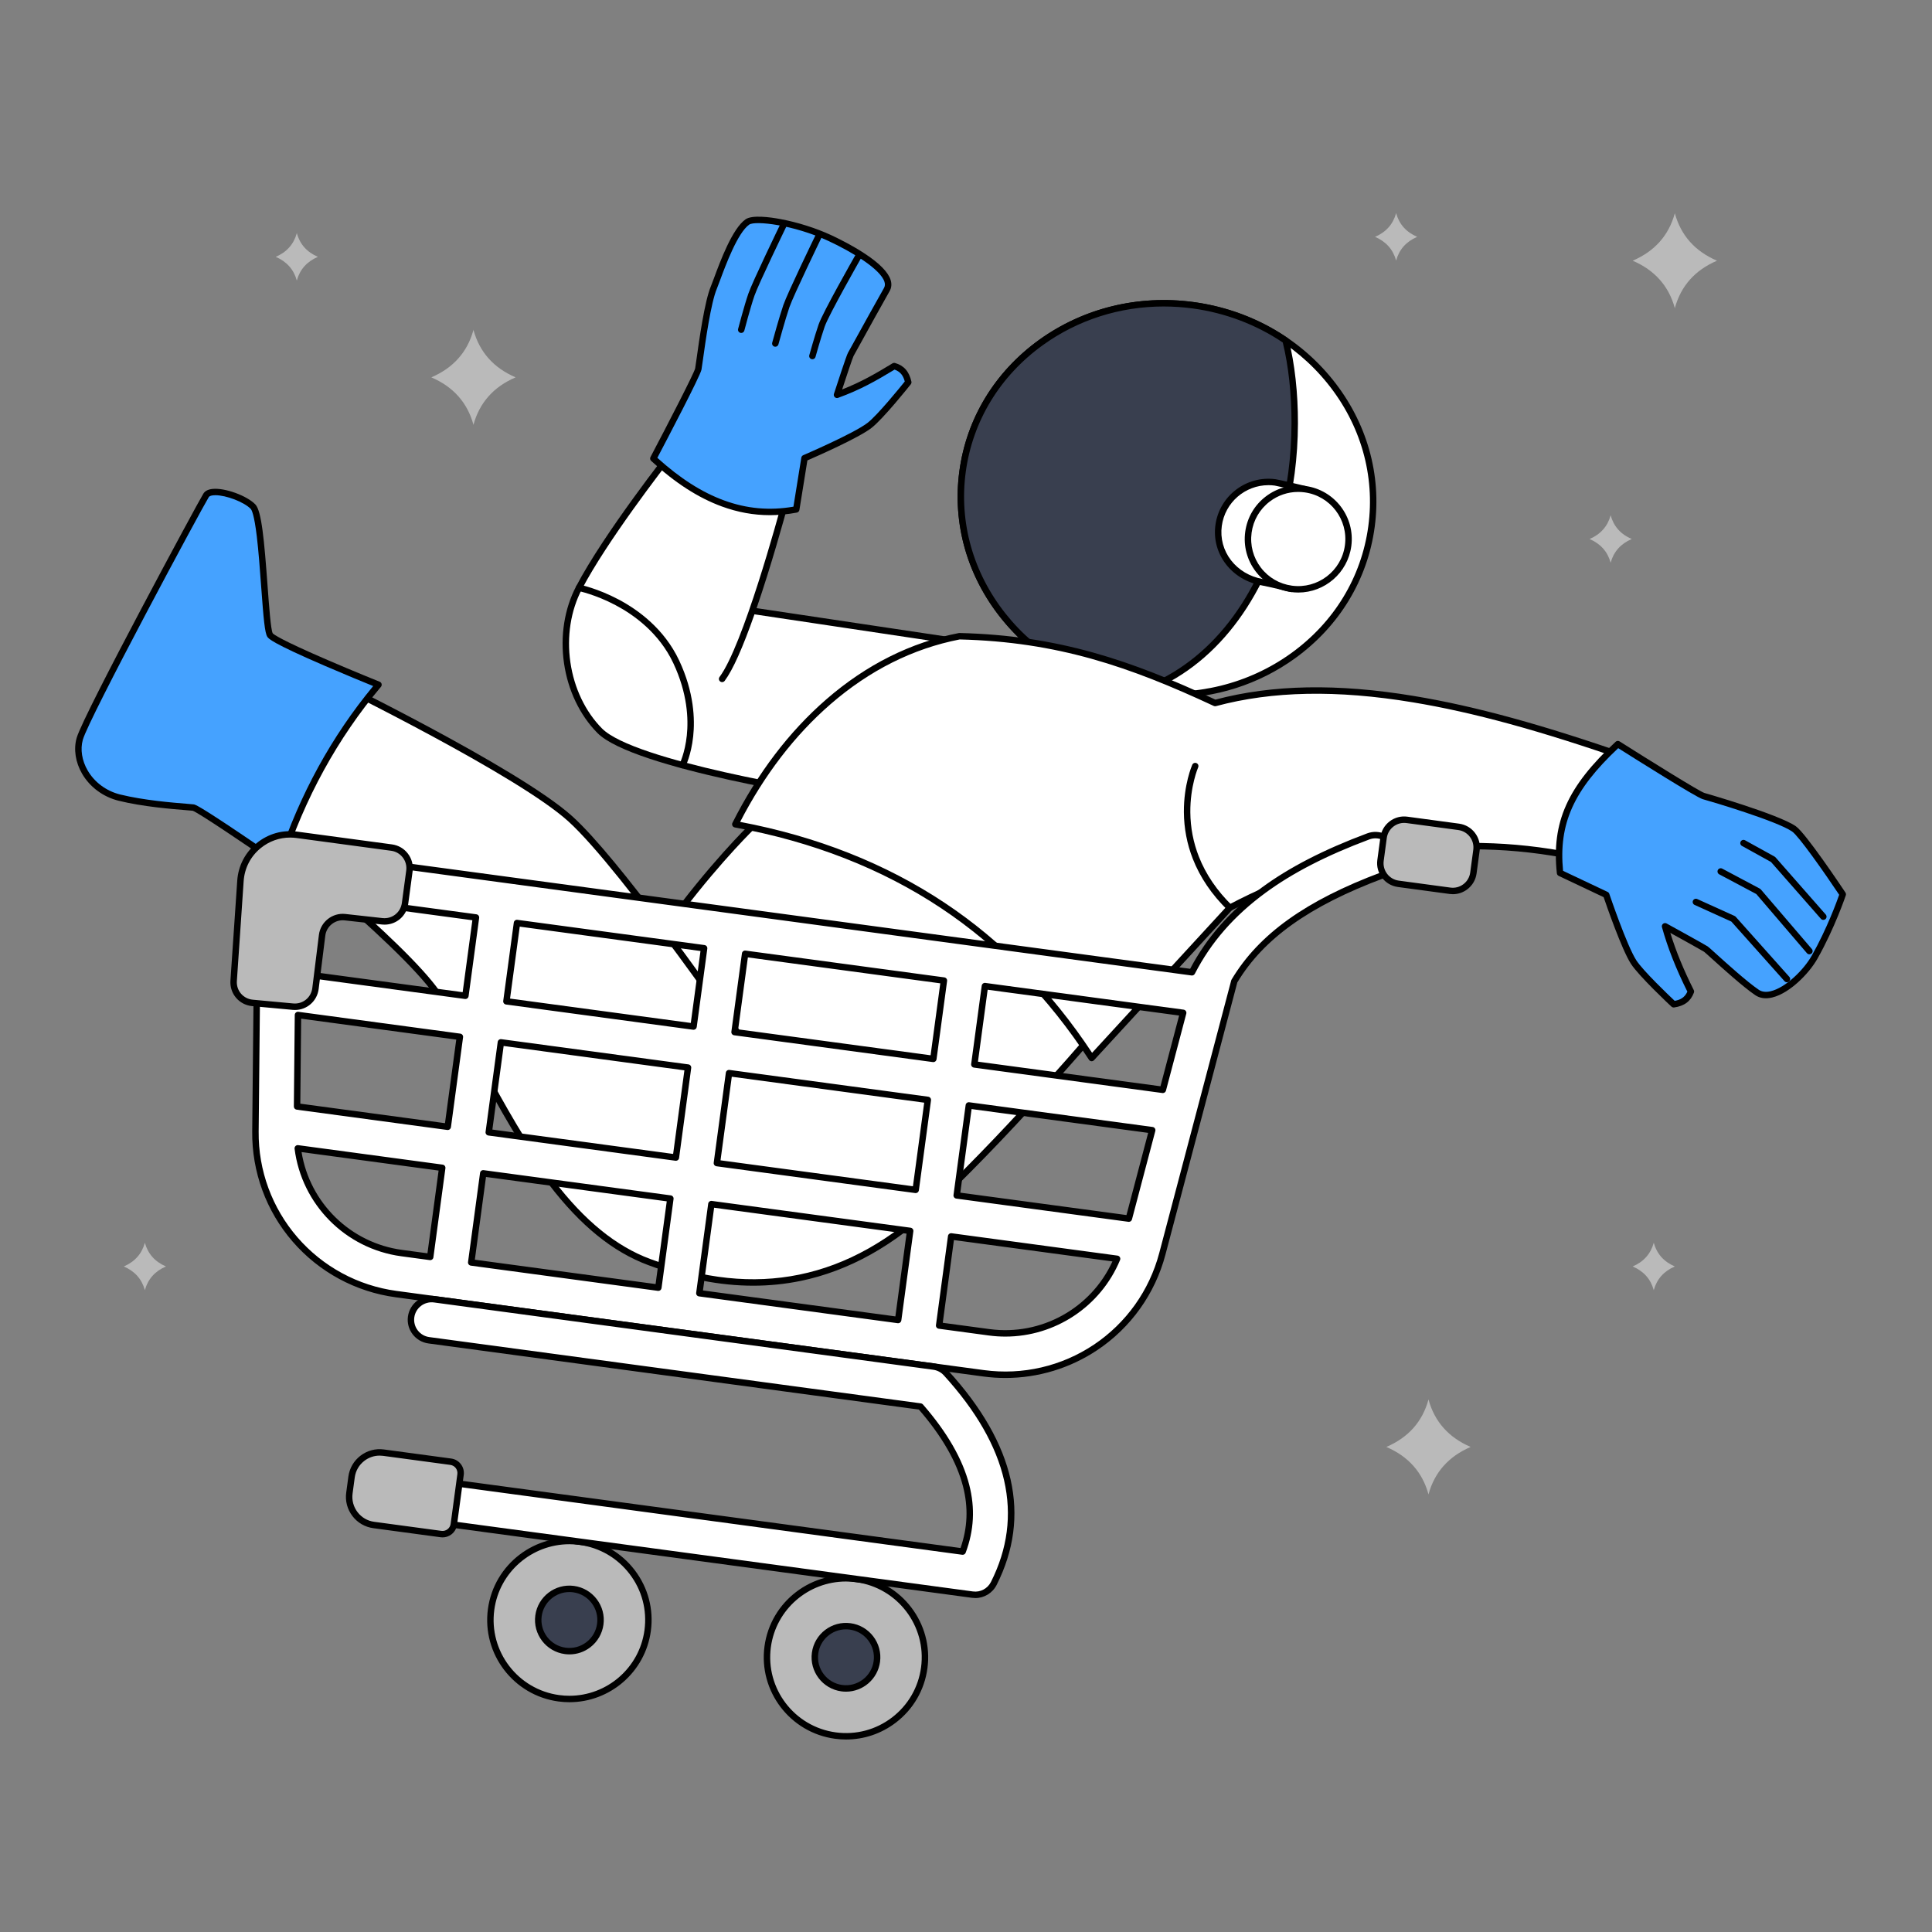 <svg id="Blue" viewBox="0 0 3000 3000" xmlns="http://www.w3.org/2000/svg"><rect x="0" y="0" width="3000" height="3000" fill="#808080" stroke="none"/><g fill="#bababa"><path d="m225 1929.89v-.36c-.02.06-.04.12-.05.18-.02-.06-.04-.12-.05-.18v.36c-4.71 17.09-15.6 29.31-32.67 36.66 17.07 7.35 27.96 19.57 32.67 36.66v.36c.02-.06.04-.12.05-.18.02.06.04.12.05.18v-.36c4.71-17.09 15.6-29.31 32.67-36.66-17.07-7.35-27.96-19.57-32.67-36.66z"/><path d="m460.94 362.17v-.36c-.02.06-.04.12-.05.18-.02-.06-.04-.12-.05-.18v.36c-4.71 17.09-15.6 29.31-32.67 36.66 17.07 7.35 27.96 19.57 32.67 36.66v.36c.02-.06.04-.12.05-.18.02.06.04.12.05.18v-.36c4.71-17.09 15.6-29.31 32.67-36.66-17.07-7.35-27.96-19.57-32.67-36.66z"/><path d="m2568 1929.89v-.36c-.02.06-.04.12-.05.18-.02-.06-.04-.12-.05-.18v.36c-4.71 17.09-15.6 29.31-32.67 36.66 17.07 7.35 27.96 19.57 32.67 36.66v.36c.02-.06.04-.12.05-.18.02.06.04.12.05.18v-.36c4.71-17.09 15.6-29.31 32.67-36.66-17.07-7.35-27.96-19.57-32.67-36.66z"/><path d="m2501.05 800.32v-.36c-.02.06-.04.12-.05.18-.02-.06-.04-.12-.05-.18v.36c-4.71 17.09-15.6 29.31-32.67 36.66 17.07 7.35 27.96 19.57 32.67 36.66v.36c.02-.06.04-.12.05-.18.02.06.04.12.05.18v-.36c4.71-17.09 15.6-29.31 32.67-36.66-17.07-7.35-27.96-19.57-32.67-36.66z"/><path d="m2167.94 331.12v-.36c-.02.06-.04.12-.05.18-.02-.06-.04-.12-.05-.18v.36c-4.71 17.09-15.6 29.31-32.67 36.66 17.07 7.35 27.96 19.57 32.67 36.66v.36c.02-.06.04-.12.05-.18.02.06.04.12.05.18v-.36c4.71-17.09 15.6-29.31 32.67-36.66-17.07-7.35-27.96-19.57-32.67-36.66z"/><path d="m735.29 512.62v-.73c-.03.13-.07.24-.1.37-.03-.13-.07-.24-.1-.37v.73c-9.42 34.17-31.2 58.62-65.34 73.32 34.14 14.7 55.91 39.15 65.34 73.32v.73c.03-.13.07-.24.1-.37.03.13.07.24.1.37v-.73c9.42-34.17 31.2-58.62 65.34-73.32-34.14-14.7-55.91-39.15-65.34-73.32z"/><path d="m2218.26 2173.49v-.73c-.03.13-.07.24-.1.37-.03-.13-.07-.24-.1-.37v.73c-9.42 34.17-31.2 58.62-65.34 73.32 34.14 14.7 55.91 39.15 65.34 73.32v.73c.03-.13.07-.24.1-.37.03.13.07.24.1.37v-.73c9.42-34.17 31.2-58.62 65.34-73.32-34.14-14.7-55.91-39.15-65.34-73.32z"/><path d="m2600.77 331.49v-.73c-.03.13-.07.24-.1.37-.03-.13-.07-.24-.1-.37v.73c-9.42 34.17-31.2 58.62-65.34 73.32 34.14 14.7 55.91 39.15 65.34 73.32v.73c.03-.13.07-.24.1-.37.03.13.07.24.1.37v-.73c9.42-34.17 31.2-58.62 65.34-73.32-34.14-14.7-55.91-39.15-65.34-73.32z"/></g><g><g><path d="m1168.37 1637.03s-198.27-289.14-282.66-365.48c-84.55-76.49-395.6-226.92-395.6-226.92l-108.97 224.63s239.92 190.05 297.61 272.89c83.43 119.81 163.75 355.84 329.19 417.49 165.43 61.64 310.23 35.09 445.68-94.18s266.66-287 266.66-287c-43.67-244.7-264.02-319.08-553.67-293.69 0 0-64.16 62.02-135.19 161.38" fill="#fff"/><path d="m1169.57 1996.43c-51.81 0-105.82-10.65-163.39-32.11-54.76-20.4-105.04-61.22-153.7-124.78-42.24-55.17-78.01-120.64-109.58-178.4-23.62-43.22-45.92-84.04-68.27-116.13-56.61-81.29-294.21-269.93-296.61-271.83-1.84-1.46-2.42-3.99-1.39-6.1l108.97-224.63c1.2-2.48 4.19-3.52 6.68-2.32 12.73 6.16 312.66 151.62 396.78 227.71 35.51 32.12 90.31 100.6 142.31 169.79 68.89-95.36 131.12-155.85 131.75-156.46.82-.8 1.9-1.29 3.04-1.39 154.01-13.5 279.05 1.99 371.67 46.03 103.28 49.11 166.32 133.82 187.37 251.77.26 1.45-.14 2.94-1.08 4.08-1.31 1.58-132.94 159.43-267.05 287.42-33.9 32.35-69.07 58.82-104.53 78.66-35.31 19.77-72.16 33.66-109.52 41.3-24.07 4.92-48.51 7.39-73.45 7.39zm-782.19-728.59c29.64 23.61 240.92 193.13 295.46 271.45 22.65 32.53 45.09 73.59 68.84 117.05 31.39 57.45 66.97 122.55 108.74 177.12 47.49 62.02 96.31 101.76 149.25 121.49 83.47 31.1 159.15 39.05 231.34 24.29 73.76-15.08 142.17-53.48 209.15-117.4 126-120.25 249.84-266.98 264.77-284.79-10.61-57.7-31.75-107.56-62.84-148.24-29.93-39.17-69.83-70.78-118.56-93.96-90.63-43.1-213.33-58.32-364.71-45.25-9.19 9.1-67.49 67.85-131.17 156.42 68.37 91.43 130.3 181.57 134.84 188.19 1.56 2.28.98 5.39-1.3 6.95s-5.39.98-6.95-1.3c-1.98-2.89-198.9-289.52-281.9-364.6-77.54-70.15-351.41-205.12-389.93-223.94z"/></g><g><path d="m1168.16 948.38 338.51 50.69-202.37 238.92s-318.46-47.99-373.14-103.37c-54.83-55.54-68.88-151.62-32.12-221.85 43.5-83.11 144.63-211.01 144.63-211.01l178.41 68.23s-60.68 230.54-100.79 284.22" fill="#fff"/><path d="m1304.3 1242.99c-.25 0-.5-.02-.75-.06-13.07-1.97-320.74-48.88-375.95-104.8-27.28-27.63-45.67-66.06-51.79-108.21-6.12-42.17.55-84.61 18.8-119.48 43.22-82.57 144.12-210.51 145.14-211.8 1.35-1.71 3.66-2.35 5.71-1.57l178.41 68.23c2.38.91 3.7 3.47 3.05 5.94-.15.58-15.43 58.48-35.42 122.2-5.76 18.37-11.31 35.33-16.64 50.87l332.55 49.8c1.79.27 3.3 1.49 3.94 3.18.64 1.7.31 3.61-.86 4.99l-202.37 238.92c-.96 1.13-2.36 1.77-3.81 1.77zm-258.97-535.25c-15.19 19.44-102.67 132.47-141.86 207.34-17.28 33.02-23.59 73.29-17.77 113.4 5.82 40.05 23.22 76.5 49.02 102.62 50.24 50.89 336.31 96.65 367.57 101.51l194.76-229.93-325.52-48.75c-18.16 51.79-33.65 86.42-46.23 103.26-1.65 2.21-4.79 2.67-7 1.01-2.21-1.65-2.67-4.79-1.01-7 36.08-48.28 90.23-246.27 98.81-278.17l-170.76-65.3z"/></g><g><ellipse cx="1812.14" cy="775.06" fill="#fff" rx="303.8" ry="320.37" transform="matrix(.134 -.991 .991 .134 801.91 2467.4)"/><path d="m1817.32 1084.22c-15.39 0-30.9-1.04-46.44-3.13-86.08-11.61-162.73-54.32-215.84-120.27-53.17-66.03-76.38-147.44-65.35-229.23s54.97-154.15 123.72-203.74c68.68-49.53 153.91-70.42 239.99-58.81s162.74 54.32 215.84 120.27c53.17 66.03 76.38 147.44 65.35 229.23s-54.97 154.15-123.72 203.74c-56.28 40.59-123.68 61.95-193.55 61.95zm-10.35-608.31c-67.79 0-133.14 20.7-187.71 60.06-66.51 47.97-109.01 117.92-119.66 196.97-10.66 79.05 11.8 157.75 63.23 221.62 51.49 63.95 125.86 105.37 209.39 116.63s166.21-8.99 232.8-57.01c66.51-47.97 109.01-117.92 119.66-196.97l4.96.67-4.96-.67c10.66-79.05-11.8-157.75-63.23-221.62-51.49-63.95-125.86-105.37-209.39-116.63-15.09-2.03-30.15-3.04-45.09-3.04z"/></g><g><path d="m1494.64 732.26c-22.19 164.57 99.04 317.06 271.54 343.09 109.74-37.65 186.91-134.25 224.88-269.66 27.02-96.39 22.94-206.8 5.19-276.94-41.25-28.15-89.98-47.53-143.52-54.75-175.35-23.64-335.67 91.99-358.09 258.27z" fill="#393f4f"/><path d="m1766.18 1080.34c-.25 0-.5-.02-.75-.06-84.75-12.79-160.03-55.91-211.95-121.43-52.05-65.67-74.7-146.38-63.8-227.27l4.96.67-4.96-.67c11.03-81.79 54.97-154.15 123.72-203.74 68.68-49.53 153.91-70.42 239.99-58.81 52.36 7.06 102.73 26.28 145.67 55.57 1.01.69 1.73 1.72 2.03 2.9 9.39 37.09 14.48 83.21 14.35 129.87-.15 52.77-6.92 104.52-19.57 149.65-19.29 68.82-48.39 127.13-86.48 173.32-39.03 47.32-86.66 80.87-141.59 99.72-.52.18-1.07.27-1.62.27zm40.79-604.44c-67.79 0-133.14 20.7-187.71 60.06-66.51 47.97-109.01 117.92-119.66 196.97-10.54 78.17 11.38 156.2 61.73 219.72 50.1 63.21 122.65 104.93 204.39 117.57 52.66-18.31 98.4-50.68 135.96-96.22 37.2-45.1 65.65-102.18 84.57-169.66 12.41-44.27 19.05-95.1 19.2-146.98.13-45.08-4.69-89.57-13.59-125.55-41.31-27.83-89.6-46.09-139.8-52.86-15.09-2.03-30.15-3.04-45.09-3.04z"/></g><g><path d="m1141.8 1279.93c74.64-147.83 195.2-262.38 347.98-292.01 150.19 3.65 262.05 40.83 397.06 103.75 190.45-51.19 414.94 6.1 646.88 87.14l-70.55 155.18c-176.45-40.44-369.35-21.97-553.53 75.59l-214.5 233.31c-125.58-192.92-306.63-318.06-553.34-362.98z" fill="#fff"/><path d="m1695.14 1647.9c-.14 0-.28 0-.42-.02-1.54-.13-2.93-.96-3.77-2.25-63.04-96.84-140.36-176.09-229.83-235.56-92.03-61.17-199.77-103.3-320.22-125.23-1.55-.28-2.88-1.28-3.58-2.69s-.7-3.07.01-4.48c38.92-77.09 88-141.64 145.87-191.85 61.98-53.78 131.16-88.37 205.62-102.81.35-.07.71-.1 1.07-.09 153.49 3.73 266.02 42.33 397.4 103.45 88.62-23.49 189.47-25.34 308.24-5.65 95.54 15.84 200.35 44.63 339.83 93.37 1.33.46 2.4 1.46 2.95 2.75s.54 2.76-.05 4.03l-70.55 155.18c-.98 2.16-3.35 3.34-5.67 2.8-186.13-42.66-376.07-16.82-549.31 74.73l-213.92 232.68c-.95 1.03-2.29 1.62-3.68 1.62zm-545.84-371.67c119.13 22.5 225.88 64.71 317.36 125.52 88.94 59.11 166.01 137.5 229.14 233.05l210.16-228.59c.38-.42.84-.77 1.34-1.03 174.37-92.36 365.5-118.94 553-76.95l66.6-146.49c-136.35-47.45-239.23-75.6-333-91.15-118.11-19.58-218.13-17.64-305.77 5.91-1.14.31-2.34.2-3.41-.3-130.77-60.95-242.41-99.49-394.53-103.27-72.51 14.16-139.95 47.95-200.44 100.44-55.39 48.06-102.63 109.56-140.46 182.86z"/></g><path d="m1909.64 1414.59c-1.26 0-2.52-.47-3.5-1.43-24.51-23.96-42.66-50.72-53.94-79.53-9.04-23.09-13.71-47.52-13.88-72.61-.28-42.73 12.48-72.25 13.02-73.48 1.11-2.53 4.06-3.68 6.59-2.57s3.68 4.06 2.57 6.58c-.12.29-12.53 29.14-12.17 69.84.21 23.8 4.68 46.96 13.29 68.85 10.77 27.38 28.1 52.87 51.51 75.76 1.97 1.93 2.01 5.1.08 7.07-.98 1-2.28 1.5-3.58 1.5z"/><g><path d="m2047.05 836.92c3.39-25.14-5.59-49.08-22.25-65.72l1.57-11.62s-41.65-9.87-46.29-10.5c-42.75-5.76-82.08 24.22-87.84 66.97s24.52 80.18 66.97 87.84c11.68 2.11 46.29 10.5 46.29 10.5l2.69-19.98c20.47-11.64 35.47-32.35 38.86-57.49z" fill="#fff"/><path d="m2005.5 919.39c-.39 0-.79-.05-1.18-.14-.34-.08-34.6-8.38-46-10.44-21.98-3.97-41.38-15.55-54.63-32.62-13.52-17.42-19.35-39.01-16.41-60.81 6.12-45.41 48.05-77.38 93.47-71.26 4.75.64 42.49 9.57 46.77 10.59 2.5.59 4.15 2.99 3.8 5.53l-1.24 9.21c17.33 18.35 25.31 43.04 21.92 68.13-3.38 25.09-17.61 46.79-39.18 59.9l-2.37 17.58c-.19 1.4-.96 2.66-2.13 3.46-.84.57-1.82.87-2.82.87zm-35.9-166.02c-36.01 0-67.46 26.69-72.4 63.34-2.58 19.12 2.54 38.06 14.4 53.35 11.73 15.11 28.96 25.38 48.5 28.91 9.01 1.63 30.94 6.81 41.19 9.26l1.95-14.5c.21-1.55 1.13-2.91 2.48-3.68 20.04-11.39 33.3-31.01 36.38-53.81 3.07-22.8-4.52-45.22-20.83-61.52-1.1-1.1-1.63-2.66-1.42-4.21l.96-7.13c-16.47-3.88-38.45-8.97-41.4-9.37-3.3-.44-6.58-.66-9.82-.66z"/></g><g><circle cx="2015.94" cy="836.98" fill="#fff" r="78.11"/><path d="m2015.99 920.09c-3.68 0-7.41-.25-11.16-.75-22-2.97-41.53-14.32-54.99-31.97s-19.24-39.49-16.27-61.49 14.32-41.53 31.97-54.99 39.49-19.24 61.49-16.27c45.41 6.12 77.38 48.05 71.26 93.47-5.62 41.66-41.37 72.01-82.3 72.01zm-.21-156.23c-15.91 0-31.3 5.17-44.17 14.98-15.53 11.84-25.52 29.02-28.13 48.37s2.47 38.56 14.31 54.09 29.02 25.52 48.37 28.13c39.95 5.39 76.83-22.73 82.22-62.68s-22.73-76.83-62.68-82.22c-3.32-.45-6.63-.67-9.92-.67z"/></g><g><path d="m2512.17 1155.44c-71.06 65.96-98.27 119.87-89.73 200.12l71.72 33.93s27.22 80.66 42.48 104.34c12.24 19 62.18 65.62 62.18 65.62 16.67-2.37 23.25-10.28 26.81-19.83-16.53-32.89-30.5-66.48-40.14-101.26 0 0 59.7 32.87 63.49 35.45s53.64 49.82 79.2 67.22c25.26 17.2 71.87-23.49 89.63-54.91 27.17-48.06 43.6-97.44 43.6-97.44s-60.93-91.44-75.82-101.67c-25.23-17.33-130.45-48.21-140.43-50.93s-133-80.63-133-80.63z" fill="#45a2ff"/><path d="m2598.82 1564.44c-1.26 0-2.48-.48-3.41-1.35-2.06-1.92-50.53-47.27-62.97-66.56-14.24-22.09-37.91-90.49-42.33-103.43l-69.8-33.02c-1.58-.75-2.65-2.26-2.83-3.99-8.44-79.33 16.3-134.71 91.3-204.31 1.66-1.54 4.16-1.77 6.08-.56 46.97 29.75 124.26 77.78 131.66 80.04 1.09.3 114.61 32.86 141.92 51.63 15.24 10.47 70.85 93.58 77.14 103.02.85 1.28 1.07 2.89.58 4.35-.17.5-16.9 50.4-44 98.32-7.02 12.42-18.12 25.87-30.45 36.92-9.72 8.7-24.56 19.84-40.09 23.46-10.21 2.38-19.05 1.11-26.25-3.8-18.74-12.76-50.41-41.37-67.42-56.74-5.57-5.03-10.83-9.79-11.82-10.5-2.26-1.54-29.63-16.74-52.46-29.34 8.63 28.16 20.6 57.33 36.41 88.79.62 1.24.7 2.69.22 3.99-5.01 13.44-14.79 20.76-30.79 23.04-.24.03-.47.05-.71.05zm-171.69-212.19 69.17 32.72c1.23.58 2.17 1.64 2.6 2.92.27.8 27.2 80.35 41.94 103.23 10.49 16.27 50.66 54.55 59.61 63 7.81-1.4 15.3-4.5 19.69-14.29-17.75-35.59-30.67-68.37-39.47-100.14-.54-1.94.14-4.01 1.72-5.26s3.75-1.43 5.51-.46c6.13 3.38 60.02 33.06 63.89 35.7 1.23.84 4.15 3.46 12.86 11.33 16.83 15.21 48.16 43.52 66.34 55.9 4.8 3.27 10.97 4.05 18.35 2.33 23.27-5.43 51.4-33.07 64.11-55.56 23.32-41.26 38.84-84.02 42.42-94.26-24.38-36.48-62.97-91.3-73.11-98.26-23.81-16.36-125.3-46.52-138.91-50.23-9.73-2.66-104.61-62.42-131.1-79.17-69.25 65.07-92.71 117.28-85.63 190.52z"/></g><path d="m2774.76 1525.26c-1.38 0-2.74-.56-3.73-1.67l-82.61-92.58-57.09-25.89c-2.51-1.14-3.63-4.1-2.49-6.62 1.14-2.51 4.1-3.63 6.62-2.49l58.05 26.32c.63.29 1.2.7 1.67 1.22l83.32 93.37c1.84 2.06 1.66 5.22-.4 7.06-.95.85-2.14 1.27-3.33 1.27z"/><path d="m2831.26 1428.42c-1.39 0-2.77-.58-3.76-1.7l-77.48-88.22-45.13-24.96c-2.42-1.34-3.29-4.38-1.96-6.8 1.34-2.42 4.38-3.29 6.8-1.96l45.89 25.38c.5.28.96.64 1.34 1.08l78.06 88.88c1.82 2.07 1.62 5.23-.46 7.06-.95.83-2.13 1.24-3.3 1.24z"/><path d="m2809.63 1481.88c-1.41 0-2.81-.59-3.8-1.75l-78.63-91.85-57.62-30.64c-2.44-1.3-3.36-4.32-2.07-6.76 1.3-2.44 4.32-3.36 6.76-2.07l58.45 31.09c.55.29 1.04.69 1.45 1.16l79.25 92.57c1.8 2.1 1.55 5.25-.55 7.05-.94.81-2.1 1.2-3.25 1.2z"/><g><path d="m1014.49 711.99c71.38 65.62 142.59 93.92 221.91 79.06l12.83-79.63s78.26-33.52 100.65-50.61c17.97-13.71 60.49-67.18 60.49-67.18-3.69-16.43-12.09-22.36-21.89-25.15-31.48 19.08-54.86 32.28-88.77 44.64 0 0 19.05-58.72 21.32-62.71 2.27-3.98 40.65-73.85 55.98-100.71 15.14-26.55-55.64-64.76-88.37-79.98-50.06-23.28-115.14-34.13-128.09-25.03-23.36 16.41-45.9 87.26-52.01 101.65-11.96 28.18-22.26 116.53-24.18 126.69-1.93 10.16-69.85 138.97-69.85 138.97z" fill="#45a2ff"/><path d="m1195.45 799.95c-25.28 0-49.98-4.5-74.7-13.56-36.58-13.4-72.45-36.53-109.64-70.72-1.67-1.54-2.1-4.01-1.04-6.01 25.93-49.18 67.7-130.03 69.36-137.59.36-1.9 1.12-7.35 2.08-14.24 4.09-29.32 12.6-90.34 22.41-113.46 1.02-2.42 2.58-6.63 4.56-11.96 10.01-27.05 28.64-77.41 49.18-91.83 10.25-7.2 38.18-3.37 53.92-.45 26.79 4.98 55.64 14.1 79.16 25.04 8.95 4.16 32.01 15.33 52.75 29.08 22.35 14.82 35.61 28.38 39.41 40.29 2.02 6.34 1.5 12.27-1.56 17.62-11.05 19.37-34.4 61.67-46.95 84.4-5.05 9.14-8.38 15.18-9.03 16.32-1.48 2.89-10.6 30.22-17.68 51.86 29.65-11.65 51.49-24.36 78.19-40.55 1.19-.72 2.62-.91 3.96-.53 13.79 3.93 21.86 13.1 25.4 28.87.33 1.48-.02 3.02-.97 4.21-1.75 2.2-43.12 54.12-61.37 68.04-20.59 15.71-85.3 44.12-99.18 50.14l-12.39 76.92c-.34 2.08-1.94 3.73-4.02 4.12-14.19 2.66-28.12 3.99-41.87 3.99zm-174.73-89.05c35.19 31.86 69.07 53.5 103.47 66.1 35.35 12.95 70.66 16.14 107.84 9.75l12.26-76.14c.27-1.69 1.39-3.13 2.97-3.8.78-.33 77.94-33.47 99.58-49.99 15.39-11.75 50.36-54.82 58.08-64.42-2.02-7.67-5.7-14.9-15.81-18.49-29.12 17.62-52.85 31.19-87.71 43.88-1.79.65-3.81.23-5.18-1.1-1.38-1.33-1.87-3.32-1.28-5.14 4.51-13.89 19.39-59.53 21.73-63.64.61-1.08 4.12-7.42 8.96-16.19 12.56-22.75 35.94-65.09 47.02-84.52 1.63-2.86 1.87-6.01.72-9.63-6.34-19.89-50.75-46.55-86.85-63.34-54.44-25.31-114.03-31.85-123.11-25.47-17.99 12.63-36.61 62.94-45.55 87.12-2.02 5.46-3.61 9.77-4.73 12.4-9.29 21.9-17.68 82.03-21.71 110.93-1.06 7.57-1.75 12.57-2.16 14.74-1.88 9.91-53.93 109.21-68.54 136.95z"/></g><g><path d="m587.73 1063.26c-68.83 81.7-119.4 174.95-153.01 278.92 0 0-125.73-86.98-134.65-88.18s-68.19-4.01-114.62-15.45c-46.44-11.45-71.51-56.32-61.61-91.3 9.9-34.97 187.96-364.98 196.21-378.13 8.26-13.15 56.9 1.19 72.84 17.6s17.78 186.54 26.42 199.37c8.64 12.84 168.41 77.17 168.41 77.17z" fill="#45a2ff"/><path d="m434.71 1347.18c-1 0-2-.3-2.85-.89-46.81-32.38-123.97-84.56-132.66-87.36-1.76-.22-5.63-.53-10.49-.92-21.74-1.74-66.97-5.36-104.47-14.61-24.01-5.92-44.69-21.21-56.75-41.94-10.35-17.8-13.43-38.05-8.47-55.57 5.39-19.04 56.87-118.3 99.12-198.22 45.61-86.3 93.14-173.98 97.68-181.21 2.57-4.1 7.33-6.54 14.13-7.26 19.04-2.01 53.24 10.35 66.53 24.04 9.79 10.08 13.87 56.52 18.99 126.23 2.25 30.68 5.06 68.87 8.01 73.86 1.29 1.65 11.44 9.76 85.99 41.88 40.24 17.34 79.73 33.25 80.12 33.41 1.49.6 2.6 1.87 2.98 3.43.39 1.56 0 3.2-1.03 4.43-67.24 79.81-118.41 173.09-152.08 277.24-.49 1.5-1.66 2.69-3.15 3.2-.52.18-1.06.26-1.6.26zm-100.26-578.21c-1.22 0-2.37.06-3.46.17-3.44.36-5.88 1.32-6.71 2.63-10.35 16.48-186.2 343.49-195.64 376.84-4.23 14.93-1.49 32.35 7.5 47.82 10.7 18.41 29.11 31.99 50.49 37.26 36.72 9.05 81.4 12.63 102.88 14.35 5.6.45 9.3.74 11.22 1 2.35.32 6.73.91 72.79 45.35 24.22 16.29 48.06 32.67 58.52 39.87 33.33-100.54 82.91-190.96 147.45-268.95-12.93-5.26-43.66-17.85-74.71-31.24-83.39-35.96-87.75-42.43-89.62-45.2-3.97-5.9-5.9-27.38-9.67-78.68-1.87-25.51-4-54.42-6.74-77.36-4.06-33.88-7.96-41.1-9.45-42.64-10.44-10.75-38.14-21.23-54.85-21.23zm-35.06 489.98s0 0 0 0z"/></g><path d="m1150.98 517c-.42 0-.85-.05-1.27-.16-2.67-.7-4.27-3.43-3.57-6.1.38-1.47 9.48-36.14 15.88-54.72 6.43-18.68 48.02-104.49 49.79-108.13 1.21-2.48 4.2-3.52 6.68-2.32 2.48 1.21 3.52 4.2 2.32 6.68-.43.89-43.1 88.91-49.33 107.02-6.27 18.22-15.57 53.64-15.66 54-.59 2.25-2.62 3.73-4.83 3.73z"/><path d="m1203.92 538.42c-.44 0-.88-.06-1.32-.18-2.66-.73-4.23-3.48-3.51-6.14.44-1.62 10.88-39.82 17.27-58.37 6.43-18.68 48.02-104.49 49.79-108.13 1.21-2.48 4.2-3.52 6.68-2.32 2.48 1.21 3.52 4.2 2.32 6.68-.43.89-43.1 88.91-49.33 107.02-6.28 18.25-16.97 57.36-17.08 57.75-.61 2.22-2.62 3.68-4.82 3.68z"/><path d="m1261.5 557.85c-.44 0-.89-.06-1.33-.18-2.66-.74-4.22-3.49-3.49-6.15.08-.29 8.07-29.13 14.45-47.67 6.48-18.84 54.9-103.87 56.96-107.48 1.37-2.4 4.42-3.24 6.82-1.87s3.24 4.42 1.87 6.82c-.5.88-50.01 87.82-56.19 105.78-6.28 18.25-14.19 46.8-14.27 47.08-.61 2.22-2.62 3.67-4.82 3.67z"/></g><path d="m1059.82 1193.12c-.76 0-1.54-.18-2.27-.55-2.46-1.25-3.44-4.26-2.19-6.72.08-.16 8.27-16.62 11.13-43.96 2.63-25.2 1.14-65.09-20.93-112.03-22.08-46.97-61.01-74.97-89.79-90.19-31.28-16.54-57.46-21.95-57.72-22-2.71-.55-4.46-3.18-3.91-5.89s3.19-4.46 5.89-3.91c1.12.23 27.88 5.75 60.42 22.96 30.12 15.93 70.91 45.31 94.16 94.78 23.16 49.26 24.62 91.28 21.77 117.85-3.11 29.01-11.74 46.21-12.1 46.92-.88 1.73-2.64 2.73-4.46 2.73z"/><g><circle cx="884.14" cy="2515.53" fill="#bababa" r="122.66"/><path d="m884.23 2643.19c-5.66 0-11.38-.38-17.14-1.15-69.76-9.4-118.86-73.81-109.46-143.57s73.81-118.86 143.57-109.46c33.79 4.56 63.79 22 84.46 49.11 20.67 27.12 29.55 60.66 24.99 94.45-8.63 64-63.55 110.61-126.42 110.61zm-.17-245.33c-57.96 0-108.57 42.96-116.52 101.95-8.67 64.29 36.59 123.65 100.88 132.32 5.31.72 10.59 1.06 15.8 1.06 57.96 0 108.57-42.96 116.52-101.95 4.2-31.15-3.98-62.06-23.04-87.05s-46.7-41.07-77.85-45.27c-5.31-.72-10.59-1.06-15.8-1.06z"/></g><g><circle cx="884.14" cy="2515.53" fill="#393f4f" r="48.39"/><path d="m884.25 2568.93c-2.4 0-4.82-.16-7.24-.49-29.18-3.93-49.72-30.87-45.78-60.05 3.93-29.18 30.87-49.72 60.05-45.78 14.13 1.91 26.68 9.2 35.33 20.54s12.36 25.37 10.45 39.51c-1.91 14.13-9.2 26.68-20.54 35.33-9.4 7.17-20.64 10.94-32.26 10.94zm-.14-96.8c-21.38 0-40.04 15.84-42.98 37.6-3.2 23.71 13.49 45.61 37.21 48.8 11.49 1.55 22.89-1.47 32.11-8.5s15.15-17.22 16.7-28.71c1.55-11.49-1.47-22.89-8.5-32.11s-17.22-15.15-28.71-16.7c-1.96-.26-3.91-.39-5.83-.39z"/></g><g><circle cx="1313.62" cy="2573.43" fill="#bababa" r="122.66"/><path d="m1313.88 2701.11c-5.75 0-11.53-.39-17.32-1.17-69.76-9.41-118.86-73.81-109.46-143.57s73.82-118.86 143.57-109.46c69.76 9.4 118.86 73.81 109.46 143.57l-4.96-.67 4.96.67c-4.56 33.79-22 63.79-49.12 84.46-22.47 17.13-49.35 26.16-77.13 26.16zm-.35-245.35c-57.96 0-108.57 42.96-116.52 101.95-8.67 64.29 36.59 123.65 100.88 132.32 31.15 4.2 62.06-3.98 87.05-23.04 24.99-19.05 41.07-46.7 45.27-77.85 8.67-64.29-36.59-123.65-100.88-132.32-5.31-.72-10.59-1.06-15.8-1.06z"/></g><g><circle cx="1313.62" cy="2573.43" fill="#393f4f" r="48.39"/><path d="m1313.65 2626.82c-2.37 0-4.76-.16-7.17-.48-29.18-3.93-49.72-30.87-45.78-60.05s30.87-49.72 60.05-45.78c29.18 3.93 49.72 30.87 45.78 60.05-3.61 26.77-26.58 46.26-52.88 46.26zm-.07-96.8c-21.38 0-40.04 15.84-42.98 37.6-3.2 23.71 13.49 45.61 37.21 48.8 23.71 3.2 45.61-13.49 48.8-37.21 3.2-23.71-13.49-45.61-37.21-48.8-1.96-.26-3.91-.39-5.83-.39z"/></g><g><path d="m2165.85 1317.63c-6.21-16.62-24.73-25.05-41.34-18.84-66.56 24.88-119.65 52.19-162.33 83.48-49.31 36.16-85.82 77.95-111.3 127.49l-1312.55-176.95c-72.91-9.83-137.94 46.46-138.67 120.02l-3.01 304.26c-1.26 127.17 92.39 235.36 218.42 252.35l912.37 123c126.03 16.99 244.99-62.54 277.45-185.5l111.76-423.33c41.68-69.71 114.04-121.16 230.36-164.66 16.62-6.21 25.05-24.72 18.84-41.34zm-1497.83 634.13-44.37-5.98c-85.2-11.49-150.77-79.34-161.28-162.63l224.31 30.24-18.66 138.38zm27.24-202.05-233.98-31.54 1.41-142.06 251.4 33.89-18.84 139.71zm-231.93-238.35.57-57.89c.17-16.89 7.29-32.29 20.07-43.34 12.77-11.06 29.03-15.9 45.77-13.64l209.33 28.22-16.4 121.62-259.35-34.96zm558.94 488.16-290.58-39.18 18.66-138.38 290.58 39.18zm27.24-202.05-290.58-39.18 18.84-139.71 290.58 39.18zm-263.16-242.56 16.4-121.62 290.58 39.18-16.4 121.62zm608.27 494.81-308.68-41.61 18.66-138.38 308.68 41.61zm27.24-202.05-308.68-41.61 18.84-139.71 308.68 41.61zm-281.26-245 16.4-121.62 308.68 41.61-16.4 121.62zm395.41 466.11-77.72-10.48 18.66-138.38 257.65 34.74c-32.2 77.53-113.39 125.6-198.59 114.12zm216.84-176.49-267.32-36.04 18.84-139.71 284.75 38.39-36.26 137.36zm52.79-199.97-292.69-39.46 16.4-121.62 307.86 41.51z" fill="#fff"/><path d="m1561.17 2139.72c-11.45 0-22.94-.76-34.41-2.31l-912.37-123c-62.16-8.38-119.01-39.12-160.06-86.54-41.05-47.43-63.32-108.09-62.7-170.81l3.01-304.26c.36-36.5 16.4-71.13 44-95.02s64.17-34.79 100.34-29.91l1309.07 176.48c25.78-48.9 62.17-90.18 111.16-126.1 43.05-31.57 96.54-59.09 163.53-84.14 9.29-3.47 19.37-3.12 28.39.99s15.91 11.49 19.38 20.78c7.17 19.18-2.6 40.61-21.77 47.78-58.39 21.83-104.84 45.34-142.02 71.88-36.88 26.33-64.84 55.79-85.44 90.05l-111.58 422.64c-16.01 60.65-53.55 113.25-105.69 148.11-42.52 28.43-92.24 43.38-142.85 43.38zm-1039.17-803.01c-28.03 0-55.36 10.05-76.8 28.62-25.43 22.01-40.21 53.92-40.54 87.56l-3.01 304.26c-.6 60.28 20.8 118.59 60.26 164.17s94.09 75.12 153.83 83.18l912.37 123c59.74 8.05 120.25-5.96 170.37-39.47s86.19-84.06 101.58-142.35l111.76-423.33c.12-.45.3-.89.54-1.29 21.36-35.72 50.33-66.36 88.58-93.66 37.9-27.05 85.11-50.97 144.33-73.11 14.01-5.24 21.14-20.9 15.91-34.91-2.54-6.79-7.57-12.18-14.16-15.18s-13.96-3.26-20.75-.72c-66.12 24.72-118.82 51.81-161.12 82.83-48.75 35.75-84.67 76.88-109.81 125.74-.97 1.88-3.02 2.95-5.11 2.67l-1312.55-176.95c-5.22-.7-10.46-1.05-15.66-1.05zm1039.13 738.75c-8.54 0-17.14-.57-25.78-1.73l-77.72-10.48c-1.31-.18-2.5-.87-3.31-1.92-.8-1.05-1.16-2.39-.98-3.7l18.66-138.38c.37-2.74 2.89-4.66 5.62-4.29l257.65 34.74c1.54.21 2.89 1.12 3.67 2.46.77 1.35.88 2.98.28 4.41-30.15 72.6-101.1 118.89-178.1 118.89zm-24.44-11.64c79.9 10.77 157.36-32.24 190.69-105.09l-246.14-33.18-17.32 128.47 72.76 9.81zm-142.05-9.11c-.22 0-.45-.01-.67-.05l-308.67-41.61c-2.74-.37-4.66-2.89-4.29-5.62l18.66-138.38c.18-1.31.87-2.5 1.92-3.31 1.05-.8 2.39-1.16 3.7-.98l308.68 41.61c1.31.18 2.5.87 3.31 1.92.8 1.05 1.16 2.39.98 3.7l-18.66 138.38c-.34 2.51-2.48 4.33-4.95 4.33zm-303.06-50.9 298.76 40.28 17.32-128.47-298.77-40.28-17.32 128.47zm-69.29.7c-.22 0-.45-.01-.67-.05l-290.58-39.18c-1.31-.18-2.5-.87-3.31-1.92-.8-1.05-1.16-2.39-.98-3.7l18.66-138.38c.37-2.74 2.89-4.66 5.62-4.29l290.58 39.18c1.31.18 2.5.87 3.31 1.92.8 1.05 1.16 2.39.98 3.7l-18.66 138.38c-.34 2.51-2.48 4.33-4.95 4.33zm-284.96-48.46 280.67 37.84 17.32-128.47-280.67-37.84zm-69.3.7c-.22 0-.45-.01-.67-.04l-44.37-5.98c-86.55-11.67-154.64-80.33-165.57-166.96-.19-1.54.34-3.08 1.44-4.18 1.1-1.09 2.65-1.61 4.19-1.4l224.31 30.24c2.74.37 4.66 2.89 4.29 5.62l-18.66 138.38c-.18 1.31-.87 2.5-1.92 3.31-.88.67-1.94 1.02-3.03 1.02zm-199.76-167.78c12.85 79.08 76.16 141.07 156.05 151.84l39.42 5.31 17.32-128.47-212.79-28.69zm1284.6 108.31c-.22 0-.45-.01-.67-.05l-267.32-36.04c-1.31-.18-2.5-.87-3.31-1.92-.8-1.05-1.16-2.39-.98-3.7l18.84-139.71c.37-2.74 2.89-4.65 5.62-4.29l284.75 38.39c1.42.19 2.69.98 3.49 2.18.8 1.19 1.04 2.67.68 4.06l-36.26 137.36c-.59 2.22-2.59 3.72-4.83 3.72zm-261.7-45.33 257.99 34.78 33.69-127.62-274.18-36.96zm-69.29.7c-.22 0-.45-.01-.67-.05l-308.68-41.61c-1.31-.18-2.5-.87-3.31-1.92-.8-1.05-1.16-2.39-.98-3.7l18.84-139.71c.37-2.74 2.89-4.66 5.62-4.29l308.68 41.61c1.31.18 2.5.87 3.31 1.92.8 1.05 1.16 2.39.98 3.7l-18.84 139.71c-.34 2.51-2.48 4.33-4.95 4.33zm-303.06-50.9 298.77 40.28 17.5-129.8-298.77-40.28zm-69.3.7c-.22 0-.45-.01-.67-.04l-290.58-39.18c-1.31-.18-2.5-.87-3.31-1.92-.8-1.05-1.16-2.39-.98-3.7l18.84-139.71c.37-2.74 2.89-4.66 5.62-4.29l290.58 39.18c2.74.37 4.66 2.89 4.29 5.62l-18.83 139.71c-.18 1.31-.87 2.5-1.92 3.31-.88.67-1.94 1.02-3.03 1.02zm-284.96-48.46 280.67 37.84 17.5-129.8-280.67-37.84zm-69.29.7c-.22 0-.45-.01-.67-.05l-233.98-31.54c-2.5-.34-4.36-2.48-4.33-5l1.41-142.06c.01-1.43.64-2.79 1.73-3.73s2.52-1.37 3.94-1.17l251.4 33.89c1.31.18 2.5.87 3.31 1.92.8 1.05 1.16 2.39.98 3.7l-18.84 139.71c-.34 2.51-2.48 4.33-4.95 4.33zm-228.94-40.91 224.64 30.29 17.5-129.8-240.84-32.47-1.31 131.98zm1339.33-16.47c-.22 0-.45-.01-.67-.05l-292.69-39.46c-1.31-.18-2.5-.87-3.31-1.92-.8-1.05-1.16-2.39-.98-3.7l16.4-121.62c.18-1.31.87-2.5 1.92-3.31 1.05-.8 2.38-1.16 3.7-.98l307.86 41.51c1.42.19 2.69.98 3.49 2.18.8 1.19 1.04 2.67.68 4.06l-31.57 119.57c-.59 2.22-2.59 3.72-4.83 3.72zm-287.07-48.75 283.36 38.2 28.99-109.83-297.3-40.08-15.06 111.71zm-69.29.7c-.22 0-.45-.01-.67-.05l-308.68-41.61c-1.31-.18-2.5-.87-3.31-1.92-.8-1.05-1.16-2.39-.98-3.7l16.4-121.62c.37-2.74 2.89-4.66 5.62-4.29l308.68 41.61c1.31.18 2.5.87 3.31 1.92.8 1.05 1.16 2.39.98 3.7l-16.4 121.62c-.34 2.51-2.48 4.33-4.95 4.33zm-303.06-50.9 298.77 40.28 15.06-111.71-298.77-40.28zm-69.29.7c-.22 0-.45-.01-.67-.05l-290.58-39.18c-1.31-.18-2.5-.87-3.31-1.92-.8-1.05-1.16-2.39-.98-3.7l16.4-121.62c.37-2.74 2.89-4.66 5.62-4.29l290.58 39.18c1.31.18 2.5.87 3.31 1.92.8 1.05 1.16 2.39.98 3.7l-16.4 121.62c-.34 2.51-2.48 4.33-4.95 4.33zm-284.96-48.46 280.67 37.84 15.06-111.71-280.67-37.84zm-69.29.7c-.22 0-.45-.01-.67-.05l-259.35-34.96c-2.5-.34-4.36-2.48-4.33-5l.57-57.89c.18-18.35 7.92-35.06 21.79-47.07s31.53-17.27 49.71-14.82l209.33 28.22c1.31.18 2.5.87 3.31 1.92.8 1.05 1.16 2.39.98 3.7l-16.4 121.62c-.34 2.51-2.48 4.33-4.95 4.33zm-254.31-44.33 250.02 33.71 15.06-111.71-204.38-27.55c-15.3-2.06-30.16 2.37-41.83 12.47s-18.19 24.17-18.34 39.61z"/></g><g><rect fill="#bababa" height="100.18" rx="32.24" transform="matrix(.991 .134 -.134 .991 197.34 -284.46)" width="145.53" x="2145.39" y="1278.05"/><path d="m2256.01 1388.5c-1.68 0-3.36-.11-5.05-.34l-80.33-10.83c-20.35-2.74-34.67-21.53-31.93-41.88l4.77-35.39c1.33-9.86 6.42-18.61 14.33-24.64s17.7-8.62 27.55-7.29l80.33 10.83c9.86 1.33 18.61 6.42 24.64 14.33s8.62 17.69 7.29 27.55l-4.77 35.39c-1.33 9.86-6.42 18.61-14.33 24.64-6.55 5-14.4 7.63-22.5 7.63zm-3.72-10.25c7.21.97 14.37-.92 20.15-5.33 5.79-4.41 9.51-10.81 10.48-18.02l4.77-35.39c.97-7.21-.92-14.37-5.33-20.15-4.41-5.79-10.81-9.51-18.02-10.48l-80.33-10.83c-7.21-.97-14.37.92-20.15 5.33-5.79 4.41-9.51 10.81-10.48 18.02l-4.77 35.39c-2.01 14.88 8.47 28.62 23.35 30.63z"/></g><g><path d="m535.72 1424.18 57.7 6.38c17.41 1.93 33.18-10.39 35.52-27.76l6.79-50.4c2.38-17.66-10-33.9-27.66-36.28l-147.05-19.83c-44.4-5.99-84.61 26.83-87.65 71.53l-10.55 155.17c-1.19 17.47 11.78 32.7 29.21 34.31l62.86 5.82c17.35 1.61 32.84-10.85 34.99-28.15l10.28-82.72c2.18-17.51 18.02-30.03 35.56-28.09z" fill="#bababa"/><path d="m457.97 1568.28c-1.17 0-2.35-.05-3.54-.16l-62.86-5.82c-20.3-1.88-35.12-19.29-33.74-39.63l10.55-155.17c1.56-23.02 12.27-43.72 30.14-58.31 17.87-14.58 40.3-20.92 63.17-17.84l147.05 19.83c9.86 1.33 18.62 6.42 24.65 14.34s8.63 17.71 7.3 27.57l-6.79 50.4c-2.53 18.8-18.29 32.29-36.79 32.29-1.4 0-2.81-.08-4.24-.23l-57.7-6.39c-14.74-1.63-28.22 9.02-30.05 23.74l-10.28 82.72c-2.35 18.91-18.21 32.67-36.88 32.67zm-7.53-267.7c-16.58 0-32.48 5.65-45.59 16.34-15.71 12.82-25.11 31.01-26.49 51.24l-10.55 155.17c-1.01 14.88 9.83 27.62 24.68 28.99l62.86 5.82c14.76 1.37 27.74-9.08 29.57-23.78l10.28-82.72c2.5-20.12 20.93-34.67 41.08-32.44l57.7 6.39c14.84 1.64 28.02-8.66 30.02-23.45l6.79-50.4c.97-7.22-.92-14.38-5.34-20.17s-10.82-9.52-18.04-10.49l-147.05-19.83c-3.32-.45-6.63-.67-9.92-.67z"/></g><g><path d="m1510.15 2476.16-896.53-120.87c-17.58-2.37-29.92-18.55-27.55-36.13s18.55-29.92 36.13-27.55l872.61 117.64c12.59-33.67 14.33-67.36 5.39-102.38-9.98-39.09-33.8-80.36-70.84-122.81l-763.45-102.93c-17.58-2.37-29.92-18.55-27.55-36.13s18.55-29.92 36.13-27.55l775.22 104.51c7.48 1.01 14.37 4.62 19.45 10.2 101.97 111.89 126.85 221.78 73.96 326.61-6.17 12.22-19.41 19.2-32.97 17.37z" fill="#fff"/><path d="m1514.45 2481.44c-1.65 0-3.3-.11-4.96-.33l-896.53-120.87c-9.83-1.32-18.55-6.4-24.56-14.28-6.01-7.89-8.59-17.64-7.27-27.47 2.74-20.29 21.47-34.57 41.75-31.83l868.61 117.1c11-31.47 12.26-62.8 3.87-95.65-9.67-37.86-32.72-78-68.53-119.34l-761.58-102.67c-20.29-2.74-34.57-21.47-31.83-41.75 2.73-20.29 21.46-34.57 41.75-31.83l775.22 104.51c8.63 1.16 16.61 5.35 22.48 11.79 103.51 113.58 128.65 225.36 74.72 332.23-6.37 12.62-19.28 20.4-33.14 20.4zm-896.56-185.12c-13.36 0-25.03 9.9-26.86 23.5-.97 7.18.92 14.31 5.31 20.07s10.77 9.47 17.95 10.44l896.53 120.87c11.45 1.54 22.64-4.35 27.84-14.66 51.87-102.79 27.24-210.79-73.19-320.99-4.29-4.7-10.12-7.76-16.42-8.61l-775.22-104.51c-14.81-1.99-28.51 8.44-30.51 23.26s8.44 28.51 23.26 30.51l763.45 102.93c1.2.16 2.3.75 3.1 1.67 37.55 43.03 61.75 85.04 71.92 124.86 9.24 36.19 7.43 70.66-5.55 105.37-.82 2.19-3.04 3.52-5.35 3.2l-872.61-117.64c-1.22-.16-2.44-.25-3.64-.25z"/></g><g><path d="m587.57 2260.44h105.39c9.77 0 17.71 7.94 17.71 17.71v77.93c0 9.77-7.94 17.71-17.71 17.71h-105.39c-24.34 0-44.1-19.76-44.1-44.1v-25.14c0-24.34 19.76-44.1 44.1-44.1z" fill="#bababa" transform="matrix(.991 .134 -.134 .991 315.21 -63.01)"/><path d="m687.22 2387.25c-1.02 0-2.05-.07-3.08-.21l-104.45-14.08c-13-1.75-24.54-8.46-32.49-18.89s-11.37-23.33-9.61-36.33l3.36-24.92c1.75-13 8.46-24.54 18.89-32.49s23.33-11.37 36.33-9.61l104.45 14.08c6.01.81 11.35 3.91 15.03 8.74s5.26 10.79 4.45 16.8l-10.41 77.23c-.81 6.01-3.91 11.35-8.74 15.03-4 3.05-8.78 4.65-13.72 4.65zm-97.69-126.98c-8.51 0-16.74 2.77-23.63 8.01-8.31 6.33-13.65 15.52-15.04 25.87l-3.36 24.92c-1.4 10.35 1.32 20.63 7.66 28.93 6.33 8.31 15.52 13.65 25.87 15.04l104.45 14.08c3.37.45 6.7-.43 9.4-2.49s4.44-5.05 4.89-8.41l10.41-77.23c.45-3.36-.43-6.7-2.49-9.4s-5.04-4.44-8.41-4.89l-104.45-14.08c-1.77-.24-3.55-.36-5.31-.36z"/></g></svg>